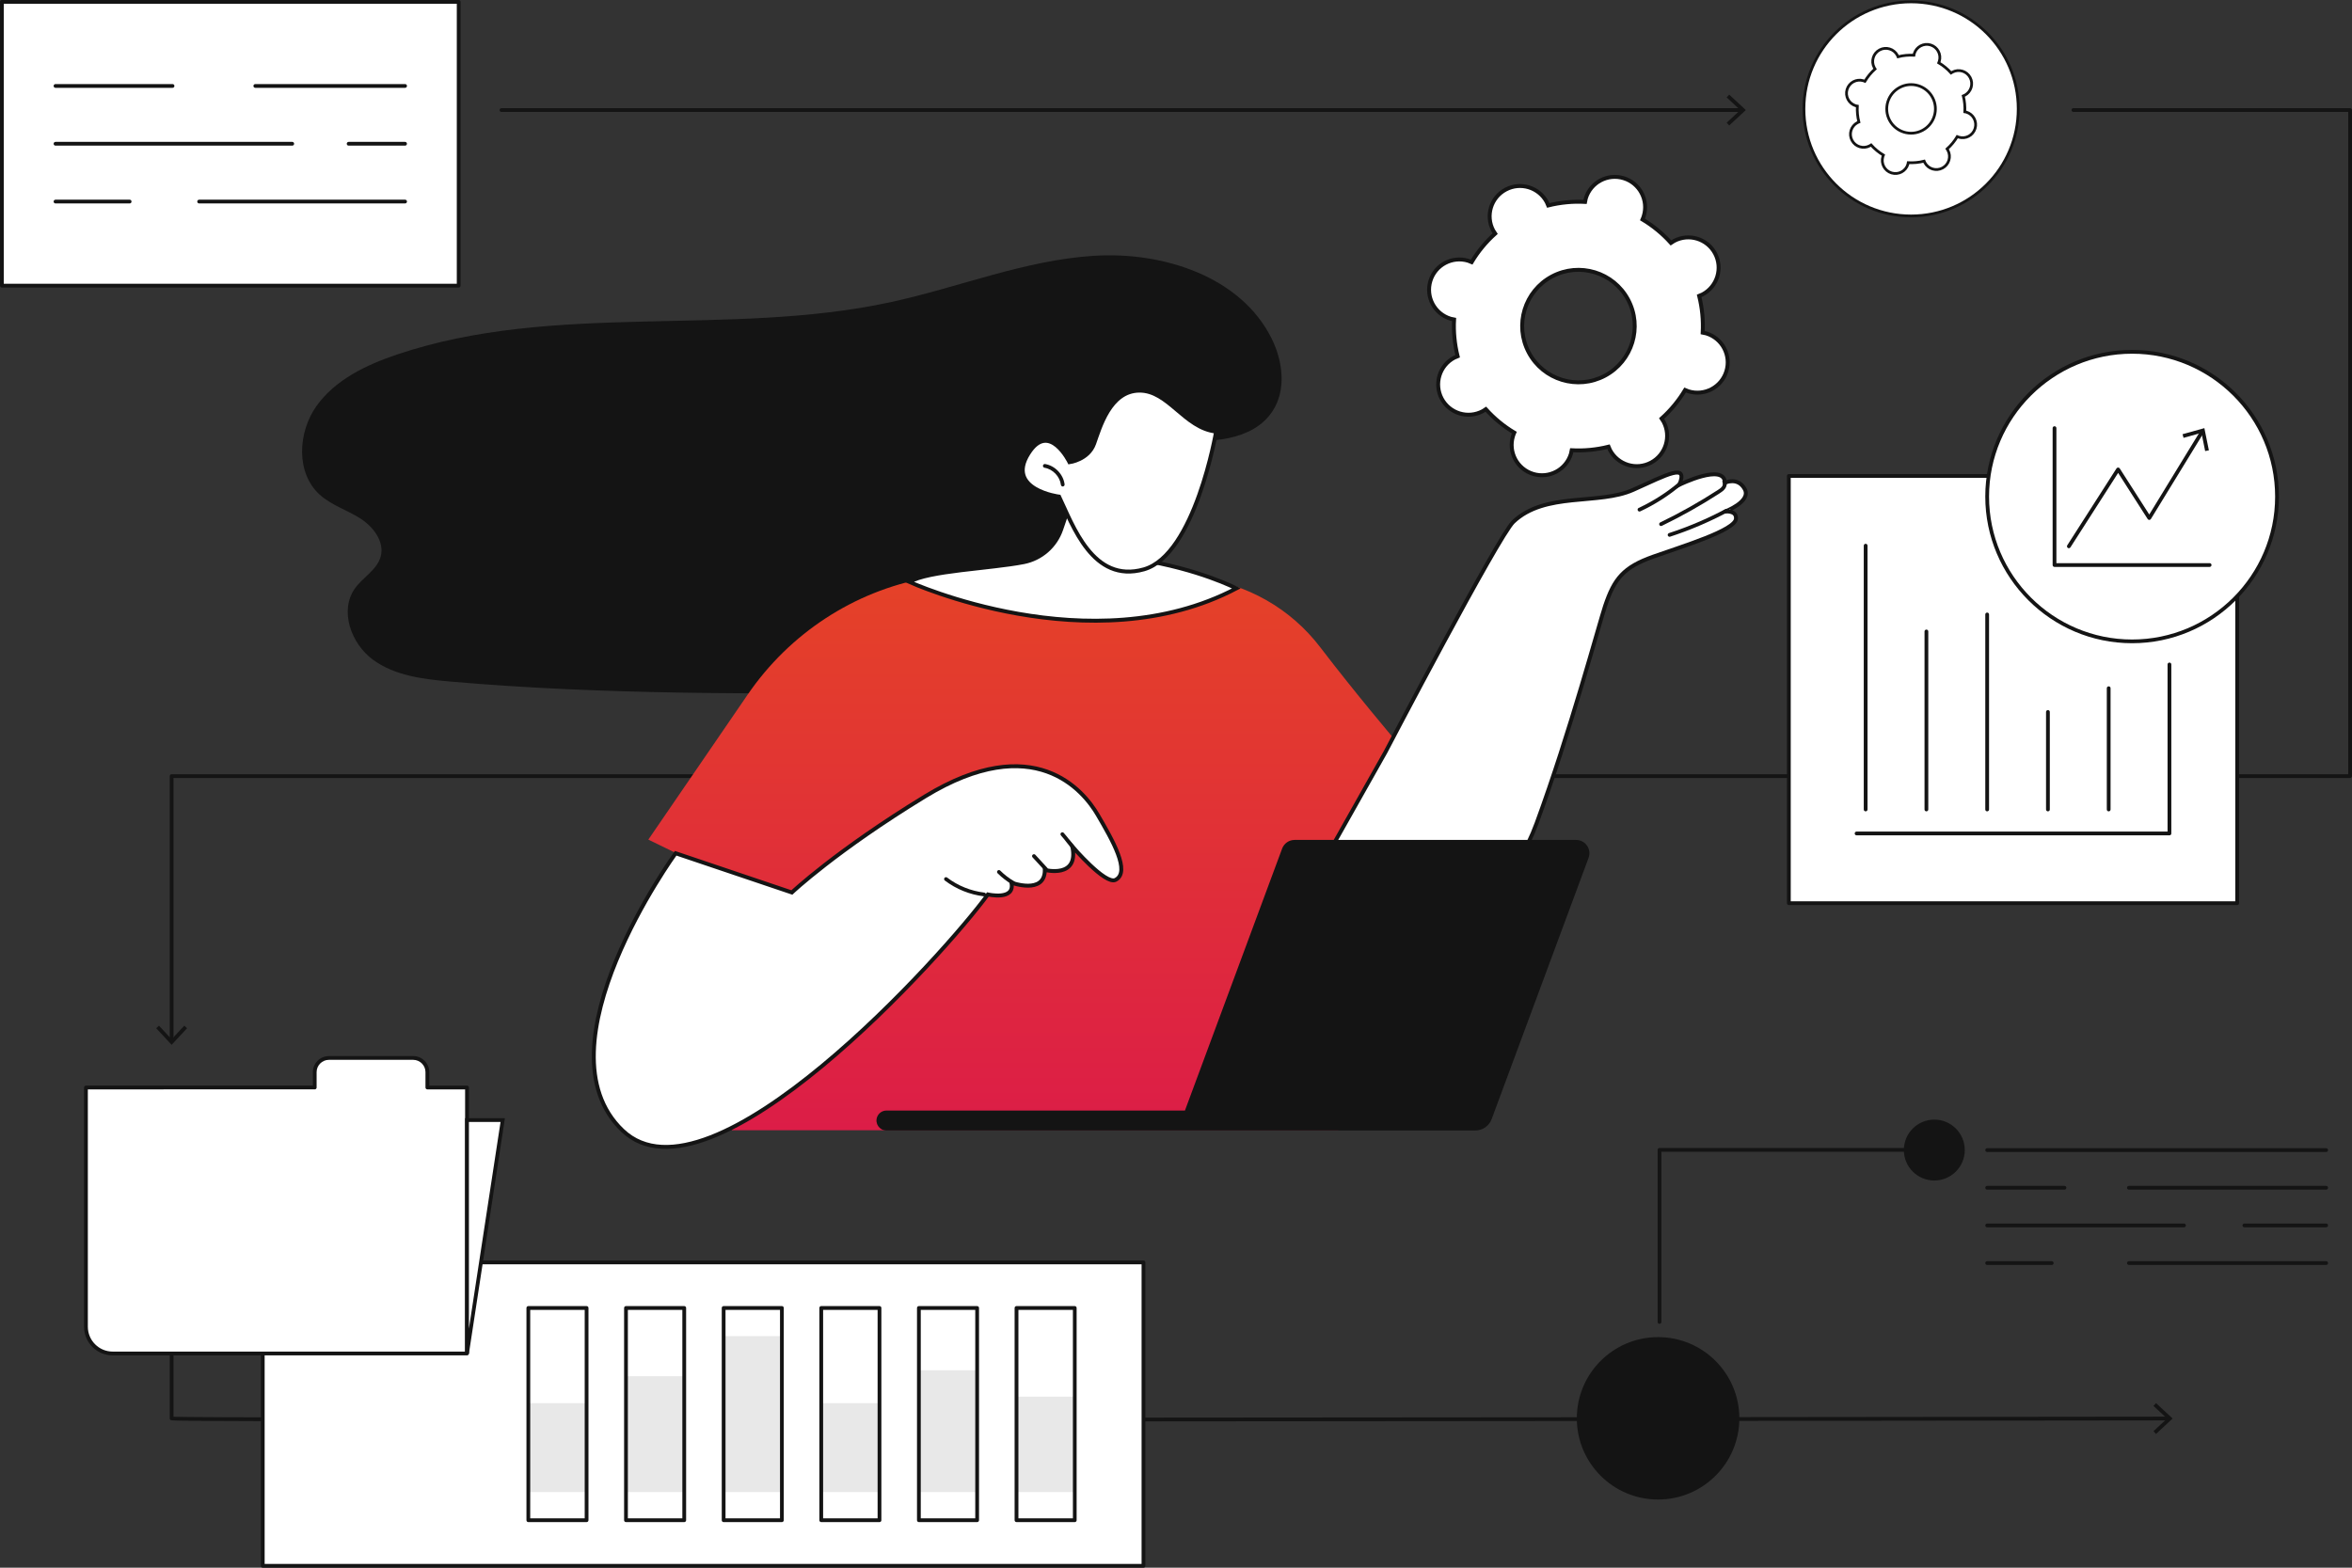<svg version="1.1" id="Layer_1" xmlns="http://www.w3.org/2000/svg" xmlns:xlink="http://www.w3.org/1999/xlink" x="0px" y="0px"
	 viewBox="0 0 600 400" style="enable-background:new 0 0 600 400;" xml:space="preserve">
<rect x="0" y="0" width="600" height="400" fill="#333333" stroke="none"/>
<style type="text/css">
	.st0{fill:#141414;}
	.st1{fill:url(#SVGID_1_);}
	.st2{fill:#FFFFFF;}
	.st3{fill-rule:evenodd;clip-rule:evenodd;fill:none;stroke:#141414;stroke-miterlimit:10;}
	.st4{fill-rule:evenodd;clip-rule:evenodd;fill:none;stroke:#141414;stroke-width:0.7;stroke-miterlimit:10;}
	.st5{opacity:0.1;fill:#141414;}
	.st6{fill:none;}
</style>
<path class="st0" d="M176.11,362.71c-21.17,0-39.88-0.01-56.04-0.02c-24.01-0.02-42.61-0.05-55.26-0.09
	c-21.11-0.07-21.16-0.12-21.37-0.33c-0.09-0.09-0.14-0.21-0.14-0.34v-70.99c0-0.27,0.21-0.48,0.48-0.48s0.48,0.21,0.48,0.48v70.55
	c5.23,0.19,59.53,0.26,130.85,0.26c146.32,0,364.4-0.27,378.09-0.29c0.26,0,0.48,0.21,0.48,0.48s-0.21,0.48-0.48,0.48
	c-14.08,0.02-141.11,0.18-264.01,0.25C246.07,362.71,208.25,362.72,176.11,362.71L176.11,362.71z"/>
<polygon class="st0" points="550.01,365.88 549.36,365.17 552.83,361.94 549.35,358.72 550.01,358.01 554.24,361.94 "/>
<path class="st0" d="M43.78,266.02c-0.27,0-0.48-0.21-0.48-0.48v-67.51c0-0.27,0.21-0.48,0.48-0.48h555.26V28.56h-70.11
	c-0.27,0-0.48-0.22-0.48-0.48c0-0.26,0.21-0.48,0.48-0.48h70.59c0.26,0,0.48,0.21,0.48,0.48v169.95c0,0.27-0.22,0.48-0.48,0.48
	H44.26v67.03C44.26,265.81,44.05,266.02,43.78,266.02z"/>
<polygon class="st0" points="39.85,262.36 40.55,261.7 43.78,265.17 47.01,261.7 47.72,262.36 43.78,266.59 "/>
<path class="st0" d="M299.07,112.38c9.34,0.59,20.51,0.3,25.6-7.54c3.49-5.38,2.6-12.64-0.24-18.39
	c-7.83-15.88-27.72-22.31-45.41-21.18c-17.68,1.13-34.42,8.05-51.74,11.81c-41.4,8.98-85.84-0.16-125.98,13.37
	c-7.84,2.64-15.75,6.41-20.55,13.13c-4.8,6.73-5.31,17.09,0.81,22.64c2.95,2.67,6.91,3.89,10.27,6.01c3.36,2.12,6.33,5.96,5.28,9.79
	c-0.93,3.37-4.48,5.23-6.53,8.07c-4.08,5.65-1.04,14.15,4.59,18.26c5.63,4.11,12.94,4.96,19.89,5.57
	c39.15,3.4,78.52,3.13,117.81,2.85c7.2-0.05,14.43-0.11,21.59-1c4.76-0.59,12.86-0.94,16.21-4.96c3.46-4.16,4.96-11.21,7.13-16.12
	c3-6.79,6.16-13.51,9.47-20.15C291.03,127.05,294.95,119.66,299.07,112.38L299.07,112.38z"/>
<linearGradient id="SVGID_1_" gradientUnits="userSpaceOnUse" x1="422.525" y1="-55.229" x2="422.525" y2="89.761" gradientTransform="matrix(1 0 0 -1 -162 233.145)">
	<stop  offset="0" style="stop-color:#DC1D47"/>
	<stop  offset="1" style="stop-color:#E54327"/>
</linearGradient>
<path class="st1" d="M355.67,188.56c0,0-9.84-11.59-18.91-23.46c-7.51-9.82-18.66-16.17-30.94-17.64
	c-7.09-0.85-15.91-3.92-26.02-4.05c-13.68-0.18-29.55,1.49-43.47,4.05c-18.54,3.42-34.91,14.18-45.56,29.72l-25.38,37.05
	l28.78,14.02l-7.45,60.13H341.4L355.67,188.56L355.67,188.56z"/>
<path class="st2" d="M445.08,124.79c-1.74-3.19-5.04-1.62-5.04-1.62c-0.18-5.12-11.63,0.52-11.63,0.52
	c2.29-5.63-2.96-2.66-11.79,1.3c-8.84,3.96-22.45,0.45-30.57,8.17c-3.76,3.57-32.62,58.75-32.62,58.75l-18.8,33.36
	c18.9,23.01,47.09,12.69,57.37-15.25c8.56-23.27,15.95-50.9,17.47-55.43c2.34-6.96,4.68-9.86,12.26-12.56
	c7.59-2.7,20.92-6.71,21.12-9.68c0.15-2.23-2.82-1.82-2.82-1.82S446.81,127.98,445.08,124.79L445.08,124.79z"/>
<path class="st3" d="M445.08,124.79c-1.74-3.19-5.04-1.62-5.04-1.62c-0.18-5.12-11.63,0.52-11.63,0.52
	c2.29-5.63-2.96-2.66-11.79,1.3c-8.84,3.96-22.45,0.45-30.57,8.17c-3.76,3.57-32.62,58.75-32.62,58.75l-18.8,33.36
	c18.9,23.01,47.09,12.69,57.37-15.25c8.56-23.27,15.95-50.9,17.47-55.43c2.34-6.96,4.68-9.86,12.26-12.56
	c7.59-2.7,20.92-6.71,21.12-9.68c0.15-2.23-2.82-1.82-2.82-1.82S446.81,127.98,445.08,124.79L445.08,124.79z"/>
<path class="st0" d="M418.24,130.52c-0.18,0-0.35-0.1-0.44-0.28c-0.11-0.24-0.01-0.53,0.23-0.64c3.66-1.71,7.08-3.89,10.15-6.48
	c0.2-0.17,0.51-0.14,0.68,0.06c0.17,0.2,0.15,0.51-0.06,0.68c-3.14,2.65-6.63,4.87-10.37,6.62
	C418.38,130.5,418.31,130.52,418.24,130.52z"/>
<path class="st0" d="M423.74,134.21c-0.18,0-0.35-0.1-0.43-0.27c-0.12-0.24-0.02-0.53,0.22-0.64c5.04-2.44,9.98-5.22,14.68-8.27
	c0.39-0.25,0.84-0.54,1.1-0.93c0.19-0.28,0.32-0.72,0.13-1.02c-0.14-0.23-0.07-0.52,0.16-0.66c0.23-0.14,0.52-0.07,0.66,0.16
	c0.36,0.59,0.3,1.4-0.16,2.07c-0.37,0.54-0.93,0.9-1.37,1.19c-4.74,3.07-9.71,5.87-14.79,8.33
	C423.89,134.19,423.81,134.2,423.74,134.21L423.74,134.21z"/>
<path class="st0" d="M425.92,136.96c-0.2,0-0.39-0.13-0.46-0.33c-0.08-0.25,0.05-0.52,0.31-0.61c4.95-1.62,9.8-3.68,14.4-6.13
	c0.23-0.13,0.53-0.03,0.65,0.2c0.12,0.23,0.03,0.53-0.2,0.65c-4.65,2.47-9.55,4.56-14.55,6.19
	C426.02,136.96,425.97,136.96,425.92,136.96L425.92,136.96z"/>
<path class="st2" d="M202.01,227.72l-29.65-10.01c0,0-35.93,49.41-13.52,70.75s82.27-45.23,93.17-60.24c0,0,7.01,1.63,6.01-3
	c0,0,8.52,3.13,8.52-3.25c0,0,8.77,2.27,7.01-6c0,0,8.42,9.85,11.01,8.54c3.97-2.02-0.86-10.3-4.5-16.55
	c-3.63-6.26-16.26-21.73-44.08-4.75C213.31,217.04,202.01,227.72,202.01,227.72L202.01,227.72z"/>
<path class="st3" d="M202.01,227.72l-29.65-10.01c0,0-35.93,49.41-13.52,70.75s82.27-45.23,93.17-60.24c0,0,7.01,1.63,6.01-3
	c0,0,8.52,3.13,8.52-3.25c0,0,8.77,2.27,7.01-6c0,0,8.42,9.85,11.01,8.54c3.97-2.02-0.86-10.3-4.5-16.55
	c-3.63-6.26-16.26-21.73-44.08-4.75C213.31,217.04,202.01,227.72,202.01,227.72L202.01,227.72z"/>
<path class="st0" d="M251.05,228.7c-0.02,0-0.04,0-0.06,0c-3.61-0.44-7.06-1.83-9.96-4.03c-0.21-0.16-0.25-0.46-0.09-0.67
	c0.16-0.21,0.46-0.25,0.67-0.09c2.76,2.1,6.05,3.42,9.49,3.84c0.26,0.03,0.45,0.27,0.42,0.54
	C251.5,228.52,251.29,228.7,251.05,228.7L251.05,228.7z"/>
<path class="st0" d="M258.45,225.75c-0.08,0-0.17-0.02-0.24-0.07c-1.36-0.79-2.61-1.76-3.72-2.86c-0.19-0.19-0.19-0.49,0-0.68
	c0.19-0.19,0.49-0.19,0.68,0c1.06,1.05,2.24,1.96,3.53,2.71c0.23,0.13,0.31,0.43,0.17,0.66
	C258.77,225.67,258.61,225.75,258.45,225.75L258.45,225.75z"/>
<path class="st0" d="M266.83,222.26c-0.13,0-0.26-0.05-0.35-0.16l-3.07-3.34c-0.18-0.19-0.17-0.5,0.03-0.68
	c0.2-0.18,0.5-0.17,0.68,0.03l3.07,3.34c0.18,0.19,0.17,0.5-0.03,0.68C267.06,222.21,266.94,222.26,266.83,222.26z"/>
<path class="st0" d="M273.55,216.45c-0.14,0-0.27-0.06-0.37-0.17c-0.43-0.5-0.77-0.94-1.1-1.37c-0.4-0.52-0.82-1.07-1.43-1.75
	c-0.18-0.2-0.16-0.5,0.04-0.68c0.2-0.17,0.5-0.16,0.68,0.04c0.63,0.71,1.06,1.27,1.47,1.81c0.33,0.44,0.65,0.85,1.06,1.33
	c0.17,0.2,0.15,0.5-0.05,0.68C273.77,216.41,273.66,216.45,273.55,216.45L273.55,216.45z"/>
<path class="st2" d="M415.34,76.46c3.72,7,1.07,15.68-5.93,19.41c-7,3.72-15.7,1.07-19.42-5.93c-3.72-7-1.07-15.68,5.93-19.41
	C402.92,66.81,411.61,69.46,415.34,76.46z M380.92,58.81c0.15,0.28,0.32,0.54,0.5,0.8c-2.38,2.14-4.39,4.59-5.99,7.26
	c-0.28-0.13-0.58-0.24-0.88-0.33c-4.08-1.25-8.41,1.05-9.65,5.13c-1.25,4.08,1.05,8.4,5.13,9.65c0.3,0.09,0.61,0.16,0.91,0.21
	c-0.17,3.11,0.13,6.26,0.9,9.36c-0.29,0.11-0.58,0.24-0.86,0.38c-3.77,2-5.2,6.68-3.2,10.45c2.01,3.77,6.69,5.2,10.46,3.19
	c0.28-0.15,0.54-0.32,0.8-0.5c2.14,2.38,4.59,4.38,7.26,5.98c-0.12,0.28-0.24,0.57-0.33,0.88c-1.25,4.08,1.05,8.4,5.13,9.65
	c4.08,1.25,8.41-1.05,9.65-5.13c0.09-0.3,0.16-0.61,0.21-0.91c3.11,0.17,6.27-0.13,9.37-0.9c0.11,0.29,0.24,0.58,0.39,0.86
	c2.01,3.77,6.69,5.2,10.46,3.19s5.2-6.68,3.2-10.45c-0.15-0.28-0.32-0.54-0.5-0.8c2.38-2.14,4.39-4.59,5.99-7.26
	c0.28,0.13,0.58,0.24,0.88,0.33c4.08,1.25,8.41-1.05,9.65-5.13c1.25-4.08-1.05-8.4-5.13-9.65c-0.3-0.09-0.61-0.16-0.91-0.21
	c0.17-3.11-0.13-6.26-0.9-9.36c0.29-0.11,0.58-0.24,0.86-0.38c3.77-2,5.2-6.68,3.2-10.45c-2.01-3.77-6.69-5.2-10.46-3.19
	c-0.28,0.15-0.54,0.32-0.8,0.5c-2.14-2.38-4.59-4.38-7.26-5.98c0.12-0.28,0.24-0.57,0.33-0.88c1.25-4.08-1.05-8.4-5.13-9.65
	c-4.08-1.25-8.41,1.05-9.65,5.13c-0.09,0.3-0.16,0.61-0.21,0.92c-3.11-0.17-6.27,0.13-9.37,0.9c-0.11-0.29-0.24-0.58-0.39-0.86
	c-2.01-3.77-6.69-5.2-10.46-3.19C380.35,50.37,378.92,55.05,380.92,58.81L380.92,58.81z"/>
<path class="st3" d="M415.34,76.46c3.72,7,1.07,15.68-5.93,19.41c-7,3.72-15.7,1.07-19.42-5.93c-3.72-7-1.07-15.68,5.93-19.41
	C402.92,66.81,411.61,69.46,415.34,76.46z M380.92,58.81c0.15,0.28,0.32,0.54,0.5,0.8c-2.38,2.14-4.39,4.59-5.99,7.26
	c-0.28-0.13-0.58-0.24-0.88-0.33c-4.08-1.25-8.41,1.05-9.65,5.13c-1.25,4.08,1.05,8.4,5.13,9.65c0.3,0.09,0.61,0.16,0.91,0.21
	c-0.17,3.11,0.13,6.26,0.9,9.36c-0.29,0.11-0.58,0.24-0.86,0.38c-3.77,2-5.2,6.68-3.2,10.45c2.01,3.77,6.69,5.2,10.46,3.19
	c0.28-0.15,0.54-0.32,0.8-0.5c2.14,2.38,4.59,4.38,7.26,5.98c-0.12,0.28-0.24,0.57-0.33,0.88c-1.25,4.08,1.05,8.4,5.13,9.65
	c4.08,1.25,8.41-1.05,9.65-5.13c0.09-0.3,0.16-0.61,0.21-0.91c3.11,0.17,6.27-0.13,9.37-0.9c0.11,0.29,0.24,0.58,0.39,0.86
	c2.01,3.77,6.69,5.2,10.46,3.19c3.77-2,5.2-6.68,3.2-10.45c-0.15-0.28-0.32-0.54-0.5-0.8c2.38-2.14,4.39-4.59,5.99-7.26
	c0.28,0.13,0.58,0.24,0.88,0.33c4.08,1.25,8.41-1.05,9.65-5.13c1.25-4.08-1.05-8.4-5.13-9.65c-0.3-0.09-0.61-0.16-0.91-0.21
	c0.17-3.11-0.13-6.26-0.9-9.36c0.29-0.11,0.58-0.24,0.86-0.38c3.77-2,5.2-6.68,3.2-10.45c-2.01-3.77-6.69-5.2-10.46-3.19
	c-0.28,0.15-0.54,0.32-0.8,0.5c-2.14-2.38-4.59-4.38-7.26-5.98c0.12-0.28,0.24-0.57,0.33-0.88c1.25-4.08-1.05-8.4-5.13-9.65
	c-4.08-1.25-8.41,1.05-9.65,5.13c-0.09,0.3-0.16,0.61-0.21,0.92c-3.11-0.17-6.27,0.13-9.37,0.9c-0.11-0.29-0.24-0.58-0.39-0.86
	c-2.01-3.77-6.69-5.2-10.46-3.19C380.35,50.37,378.92,55.05,380.92,58.81L380.92,58.81z"/>
<path class="st2" d="M273.55,126.76l-2.83,8.3c-1.47,4.31-5.12,7.51-9.59,8.38c-8.44,1.65-24.41,2.16-29.13,5.05
	c0,0,46.59,20.89,83.69,1.42c0,0-9.88-4.73-25.02-7.11C290.67,142.81,281.9,125.55,273.55,126.76z"/>
<path class="st3" d="M273.55,126.76l-2.83,8.3c-1.47,4.31-5.12,7.51-9.59,8.38c-8.44,1.65-24.41,2.16-29.13,5.05
	c0,0,46.3,21.12,83.4,1.64c0,0-9.59-4.96-24.73-7.33C290.67,142.81,281.9,125.55,273.55,126.76z"/>
<path class="st2" d="M310.23,110.12c0,0-5.37,31.45-18.42,35.15s-18.15-11.32-21.63-18.56c0,0-13.65-1.74-7.82-11
	c5.29-8.41,10.47,2.23,10.47,2.23s4.81-0.63,6.28-4.74c1.47-4.11,4.05-13.46,11.52-13.53C298.09,99.59,302.14,109.22,310.23,110.12z
	"/>
<path class="st3" d="M310.23,110.12c0,0-5.37,31.45-18.42,35.15c-13.05,3.7-18.15-11.32-21.63-18.56c0,0-13.65-1.74-7.82-11
	c5.29-8.41,10.47,2.23,10.47,2.23s4.81-0.63,6.28-4.74c1.47-4.11,4.05-13.46,11.52-13.53C298.09,99.59,302.14,109.22,310.23,110.12z
	"/>
<path class="st0" d="M271.12,124.13c-0.24,0-0.45-0.18-0.48-0.42c-0.26-2.13-2.06-4.01-4.18-4.36c-0.26-0.04-0.44-0.29-0.4-0.55
	s0.29-0.44,0.55-0.4c2.53,0.42,4.66,2.65,4.97,5.19c0.03,0.26-0.16,0.5-0.42,0.54C271.16,124.13,271.14,124.14,271.12,124.13
	L271.12,124.13z"/>
<path class="st0" d="M327.07,216.53l-24.79,66.83h-76.14c-1.07,0-2.02,0.66-2.39,1.66c-0.62,1.66,0.61,3.43,2.39,3.43h150.21
	c1.86,0,3.53-1.16,4.17-2.9l24.73-66.67c0.82-2.22-0.82-4.57-3.19-4.57h-71.81C328.83,214.31,327.56,215.2,327.07,216.53
	L327.07,216.53z"/>
<rect x="0.48" y="0.48" class="st2" width="116.53" height="72.4"/>
<path class="st0" d="M0.96,72.4h115.57V0.96H0.96V72.4z M117.01,73.36H0.48C0.21,73.36,0,73.14,0,72.88V0.48C0,0.21,0.21,0,0.48,0
	h116.53c0.27,0,0.48,0.21,0.48,0.48v72.4C117.49,73.14,117.28,73.36,117.01,73.36z"/>
<path class="st0" d="M103.33,51.91H50.8c-0.27,0-0.48-0.21-0.48-0.48s0.21-0.48,0.48-0.48h52.54c0.27,0,0.48,0.21,0.48,0.48
	S103.6,51.91,103.33,51.91z"/>
<path class="st0" d="M33.08,51.91H14.16c-0.27,0-0.48-0.21-0.48-0.48s0.21-0.48,0.48-0.48h18.91c0.27,0,0.48,0.21,0.48,0.48
	S33.34,51.91,33.08,51.91z"/>
<path class="st0" d="M103.33,37.16H88.94c-0.27,0-0.48-0.21-0.48-0.48s0.21-0.48,0.48-0.48h14.39c0.27,0,0.48,0.21,0.48,0.48
	S103.6,37.16,103.33,37.16z"/>
<path class="st0" d="M74.55,37.16H14.16c-0.27,0-0.48-0.21-0.48-0.48s0.21-0.48,0.48-0.48h60.39c0.27,0,0.48,0.21,0.48,0.48
	S74.82,37.16,74.55,37.16L74.55,37.16z"/>
<path class="st0" d="M103.33,22.41H65.13c-0.27,0-0.48-0.21-0.48-0.48s0.21-0.48,0.48-0.48h38.21c0.27,0,0.48,0.21,0.48,0.48
	S103.6,22.41,103.33,22.41z"/>
<path class="st0" d="M44.01,22.41H14.16c-0.27,0-0.48-0.21-0.48-0.48s0.21-0.48,0.48-0.48h29.85c0.27,0,0.48,0.21,0.48,0.48
	S44.28,22.41,44.01,22.41z"/>
<ellipse class="st2" cx="487.52" cy="27.79" rx="27.33" ry="27.31"/>
<ellipse class="st4" cx="487.52" cy="27.79" rx="27.33" ry="27.31"/>
<path class="st4" d="M493,24.87c1.61,3.02,0.46,6.78-2.57,8.39c-3.03,1.61-6.78,0.46-8.39-2.56c-1.61-3.02-0.46-6.78,2.57-8.39
	C487.63,20.7,491.39,21.85,493,24.87z M478.12,17.25c0.07,0.12,0.14,0.24,0.21,0.35c-1.03,0.92-1.89,1.98-2.59,3.14
	c-0.12-0.05-0.25-0.1-0.38-0.14c-1.77-0.54-3.63,0.45-4.17,2.22c-0.54,1.76,0.45,3.63,2.22,4.17c0.13,0.04,0.26,0.07,0.4,0.09
	c-0.07,1.34,0.05,2.71,0.39,4.05c-0.12,0.05-0.25,0.1-0.37,0.17c-1.63,0.87-2.25,2.89-1.38,4.52c0.87,1.63,2.89,2.25,4.52,1.38
	c0.12-0.07,0.24-0.14,0.35-0.21c0.92,1.03,1.98,1.9,3.14,2.59c-0.05,0.12-0.11,0.25-0.14,0.38c-0.54,1.76,0.46,3.63,2.22,4.17
	c1.77,0.54,3.63-0.45,4.17-2.22c0.04-0.13,0.07-0.26,0.09-0.4c1.35,0.07,2.71-0.05,4.05-0.39c0.05,0.12,0.1,0.25,0.17,0.37
	c0.87,1.63,2.89,2.25,4.52,1.38c1.63-0.87,2.25-2.89,1.38-4.52c-0.07-0.12-0.14-0.24-0.21-0.35c1.03-0.92,1.9-1.98,2.59-3.14
	c0.12,0.05,0.25,0.1,0.38,0.14c1.77,0.54,3.63-0.45,4.17-2.22c0.54-1.76-0.45-3.63-2.22-4.17c-0.13-0.04-0.26-0.07-0.4-0.09
	c0.07-1.34-0.05-2.71-0.39-4.05c0.12-0.05,0.25-0.1,0.37-0.17c1.63-0.87,2.25-2.89,1.38-4.52c-0.87-1.63-2.89-2.25-4.52-1.38
	c-0.12,0.07-0.24,0.14-0.35,0.21c-0.92-1.03-1.98-1.9-3.14-2.59c0.05-0.12,0.11-0.25,0.14-0.38c0.54-1.76-0.46-3.63-2.22-4.17
	s-3.63,0.45-4.17,2.22c-0.04,0.13-0.07,0.26-0.09,0.4c-1.35-0.07-2.71,0.05-4.05,0.39c-0.05-0.12-0.1-0.25-0.17-0.37
	c-0.87-1.63-2.89-2.25-4.52-1.38C477.87,13.6,477.25,15.62,478.12,17.25z"/>
<path class="st0" d="M444.32,28.56H127.93c-0.27,0-0.48-0.21-0.48-0.48s0.21-0.48,0.48-0.48h316.39c0.27,0,0.48,0.21,0.48,0.48
	S444.59,28.56,444.32,28.56z"/>
<polygon class="st0" points="441.13,24.15 440.48,24.85 443.95,28.08 440.48,31.31 441.13,32.01 445.37,28.08 "/>
<ellipse class="st0" cx="422.98" cy="361.89" rx="20.73" ry="20.72"/>
<rect x="456.34" y="121.44" class="st2" width="114.37" height="109.01"/>
<path class="st0" d="M456.82,229.97h113.41V121.92H456.82V229.97z M570.72,230.93H456.34c-0.27,0-0.48-0.21-0.48-0.48V121.44
	c0-0.27,0.21-0.48,0.48-0.48h114.37c0.27,0,0.48,0.21,0.48,0.48v109.01C571.2,230.71,570.98,230.93,570.72,230.93z"/>
<polygon class="st2" points="553.43,169.55 553.43,212.66 473.62,212.66 "/>
<path class="st0" d="M553.43,213.14h-79.81c-0.27,0-0.48-0.21-0.48-0.48s0.21-0.48,0.48-0.48h79.33v-42.64
	c0-0.27,0.21-0.48,0.48-0.48c0.27,0,0.48,0.21,0.48,0.48v43.12C553.91,212.93,553.7,213.14,553.43,213.14z"/>
<path class="st0" d="M537.93,207.02c-0.27,0-0.48-0.21-0.48-0.48V175.6c0-0.27,0.21-0.48,0.48-0.48c0.27,0,0.48,0.21,0.48,0.48
	v30.94C538.41,206.8,538.2,207.02,537.93,207.02z"/>
<path class="st0" d="M522.43,207.02c-0.27,0-0.48-0.21-0.48-0.48v-24.88c0-0.27,0.21-0.48,0.48-0.48c0.27,0,0.48,0.21,0.48,0.48
	v24.88C522.92,206.8,522.7,207.02,522.43,207.02z"/>
<path class="st0" d="M506.93,207.02c-0.27,0-0.48-0.21-0.48-0.48v-49.76c0-0.27,0.21-0.48,0.48-0.48s0.48,0.21,0.48,0.48v49.76
	C507.41,206.8,507.2,207.02,506.93,207.02z"/>
<path class="st0" d="M491.43,207.02c-0.27,0-0.48-0.21-0.48-0.48v-45.42c0-0.27,0.21-0.48,0.48-0.48s0.48,0.21,0.48,0.48v45.42
	C491.91,206.8,491.7,207.02,491.43,207.02z"/>
<path class="st0" d="M475.93,207.02c-0.27,0-0.48-0.21-0.48-0.48v-67.31c0-0.27,0.21-0.48,0.48-0.48s0.48,0.21,0.48,0.48v67.31
	C476.41,206.8,476.2,207.02,475.93,207.02z"/>
<ellipse class="st2" cx="543.9" cy="126.7" rx="36.97" ry="36.94"/>
<path class="st0" d="M543.9,90.25c-20.12,0-36.49,16.35-36.49,36.46s16.37,36.46,36.49,36.46s36.49-16.35,36.49-36.46
	S564.02,90.25,543.9,90.25z M543.9,164.12c-20.65,0-37.45-16.78-37.45-37.42s16.8-37.42,37.45-37.42s37.45,16.78,37.45,37.42
	C581.35,147.33,564.55,164.12,543.9,164.12z"/>
<polygon class="st2" points="527.78,139.4 540.35,119.76 548.3,132.18 562.34,109.24 "/>
<path class="st0" d="M527.77,139.88c-0.09,0-0.18-0.02-0.26-0.08c-0.22-0.14-0.29-0.44-0.15-0.66l12.57-19.63
	c0.18-0.28,0.63-0.28,0.81,0l7.54,11.77l13.09-21.4c0.14-0.23,0.43-0.3,0.66-0.16c0.23,0.14,0.3,0.43,0.16,0.66l-13.5,22.05
	c-0.09,0.14-0.24,0.23-0.41,0.23h0c-0.16,0-0.32-0.08-0.4-0.22l-7.54-11.78l-12.17,19C528.09,139.8,527.93,139.88,527.77,139.88
	L527.77,139.88z"/>
<polygon class="st0" points="563.49,114.9 562.54,115.09 561.6,110.44 557.03,111.72 556.77,110.79 562.34,109.24 "/>
<path class="st0" d="M563.68,144.65h-39.57c-0.27,0-0.48-0.21-0.48-0.48v-34.93c0-0.27,0.21-0.48,0.48-0.48
	c0.27,0,0.48,0.21,0.48,0.48v34.45h39.09c0.27,0,0.48,0.21,0.48,0.48C564.16,144.43,563.95,144.65,563.68,144.65z"/>
<rect x="67.03" y="322.11" class="st2" width="224.67" height="77.41"/>
<path class="st0" d="M67.51,399.04h223.71v-76.45H67.51V399.04z M291.71,400H67.03c-0.27,0-0.48-0.21-0.48-0.48v-77.41
	c0-0.27,0.21-0.48,0.48-0.48h224.67c0.27,0,0.48,0.21,0.48,0.48v77.41C292.19,399.79,291.97,400,291.71,400z"/>
<rect x="134.78" y="358.03" class="st5" width="14.86" height="22.68"/>
<rect x="159.69" y="351.14" class="st5" width="14.86" height="29.57"/>
<rect x="184.6" y="340.92" class="st5" width="14.86" height="39.79"/>
<rect x="209.5" y="358.03" class="st5" width="14.86" height="22.68"/>
<rect x="234.41" y="349.63" class="st5" width="14.86" height="31.08"/>
<rect x="259.32" y="356.36" class="st5" width="14.86" height="24.35"/>
<path class="st0" d="M135.26,387.41h13.9v-53.19h-13.9V387.41z M149.64,388.37h-14.86c-0.27,0-0.48-0.21-0.48-0.48v-54.16
	c0-0.27,0.21-0.48,0.48-0.48h14.86c0.27,0,0.48,0.21,0.48,0.48v54.16C150.12,388.16,149.91,388.37,149.64,388.37z"/>
<path class="st0" d="M160.17,387.41h13.9v-53.19h-13.9V387.41z M174.55,388.37h-14.86c-0.27,0-0.48-0.21-0.48-0.48v-54.16
	c0-0.27,0.21-0.48,0.48-0.48h14.86c0.27,0,0.48,0.21,0.48,0.48v54.16C175.03,388.16,174.81,388.37,174.55,388.37z"/>
<path class="st0" d="M185.08,387.41h13.9v-53.19h-13.9V387.41z M199.45,388.37H184.6c-0.27,0-0.48-0.21-0.48-0.48v-54.16
	c0-0.27,0.21-0.48,0.48-0.48h14.86c0.27,0,0.48,0.21,0.48,0.48v54.16C199.94,388.16,199.72,388.37,199.45,388.37z"/>
<path class="st0" d="M209.98,387.41h13.9v-53.19h-13.9V387.41z M224.36,388.37H209.5c-0.27,0-0.48-0.21-0.48-0.48v-54.16
	c0-0.27,0.21-0.48,0.48-0.48h14.86c0.27,0,0.48,0.21,0.48,0.48v54.16C224.84,388.16,224.63,388.37,224.36,388.37z"/>
<path class="st0" d="M234.89,387.41h13.9v-53.19h-13.9V387.41z M249.27,388.37h-14.86c-0.27,0-0.48-0.21-0.48-0.48v-54.16
	c0-0.27,0.21-0.48,0.48-0.48h14.86c0.27,0,0.48,0.21,0.48,0.48v54.16C249.75,388.16,249.53,388.37,249.27,388.37z"/>
<path class="st0" d="M259.8,387.41h13.9v-53.19h-13.9V387.41z M274.17,388.37h-14.86c-0.27,0-0.48-0.21-0.48-0.48v-54.16
	c0-0.27,0.21-0.48,0.48-0.48h14.86c0.27,0,0.48,0.21,0.48,0.48v54.16C274.66,388.16,274.44,388.37,274.17,388.37z"/>
<path class="st2" d="M109.02,277.48v-3.92c0-2-1.62-3.62-3.62-3.62H83.92c-2,0-3.62,1.62-3.62,3.62v3.93H21.93v61.06
	c0,3.76,3.05,6.81,6.81,6.81h90.39v-67.86L109.02,277.48L109.02,277.48z"/>
<path class="st0" d="M22.41,277.96v60.57c0,3.49,2.84,6.33,6.33,6.33h89.91v-66.9h-9.63c-0.27,0-0.48-0.21-0.48-0.48v-3.92
	c0-1.73-1.41-3.14-3.14-3.14H83.91c-1.73,0-3.14,1.41-3.14,3.14v3.92c0,0.27-0.21,0.48-0.48,0.48H22.41z M119.13,345.83H28.74
	c-4.02,0-7.29-3.27-7.29-7.29v-61.06c0-0.27,0.21-0.48,0.48-0.48h57.88v-3.44c0-2.26,1.84-4.1,4.11-4.1h21.48
	c2.26,0,4.11,1.84,4.11,4.1V277h9.63c0.27,0,0.48,0.21,0.48,0.48v67.86C119.62,345.61,119.4,345.83,119.13,345.83L119.13,345.83z"/>
<polygon class="st2" points="119.13,285.79 119.13,345.34 128.24,285.79 "/>
<path class="st0" d="M119.62,286.27v52.75l8.07-52.75H119.62z M119.61,345.42l-0.96-0.07v-60.03h10.15L119.61,345.42z"/>
<path class="st0" d="M423.34,337.78c-0.27,0-0.48-0.21-0.48-0.48v-43.91c0-0.27,0.21-0.48,0.48-0.48h68.2
	c0.27,0,0.48,0.21,0.48,0.48s-0.21,0.48-0.48,0.48h-67.72v43.43C423.82,337.57,423.61,337.78,423.34,337.78z"/>
<ellipse transform="matrix(1.250320e-03 -1 1 1.250320e-03 199.39 786.524)" class="st0" cx="493.45" cy="293.44" rx="7.77" ry="7.77"/>
<path class="st0" d="M593.41,293.93h-86.48c-0.27,0-0.48-0.21-0.48-0.48s0.21-0.48,0.48-0.48h86.48c0.27,0,0.48,0.21,0.48,0.48
	S593.68,293.93,593.41,293.93z"/>
<path class="st0" d="M593.41,303.54h-50.32c-0.27,0-0.48-0.21-0.48-0.48s0.21-0.48,0.48-0.48h50.32c0.27,0,0.48,0.21,0.48,0.48
	S593.68,303.54,593.41,303.54z"/>
<path class="st0" d="M526.65,303.54h-19.72c-0.27,0-0.48-0.21-0.48-0.48s0.21-0.48,0.48-0.48h19.72c0.27,0,0.48,0.21,0.48,0.48
	S526.92,303.54,526.65,303.54z"/>
<path class="st0" d="M593.41,313.15h-20.86c-0.27,0-0.48-0.21-0.48-0.48s0.21-0.48,0.48-0.48h20.86c0.27,0,0.48,0.21,0.48,0.48
	S593.68,313.15,593.41,313.15z"/>
<path class="st0" d="M557.13,313.15h-50.2c-0.27,0-0.48-0.21-0.48-0.48s0.21-0.48,0.48-0.48h50.2c0.27,0,0.48,0.21,0.48,0.48
	S557.4,313.15,557.13,313.15z"/>
<path class="st0" d="M593.41,322.76h-50.32c-0.27,0-0.48-0.21-0.48-0.48s0.21-0.48,0.48-0.48h50.32c0.27,0,0.48,0.21,0.48,0.48
	S593.68,322.76,593.41,322.76z"/>
<path class="st0" d="M523.4,322.76h-16.47c-0.27,0-0.48-0.21-0.48-0.48s0.21-0.48,0.48-0.48h16.47c0.27,0,0.48,0.21,0.48,0.48
	S523.67,322.76,523.4,322.76z"/>
<rect class="st6" width="600" height="400"/>
</svg>
